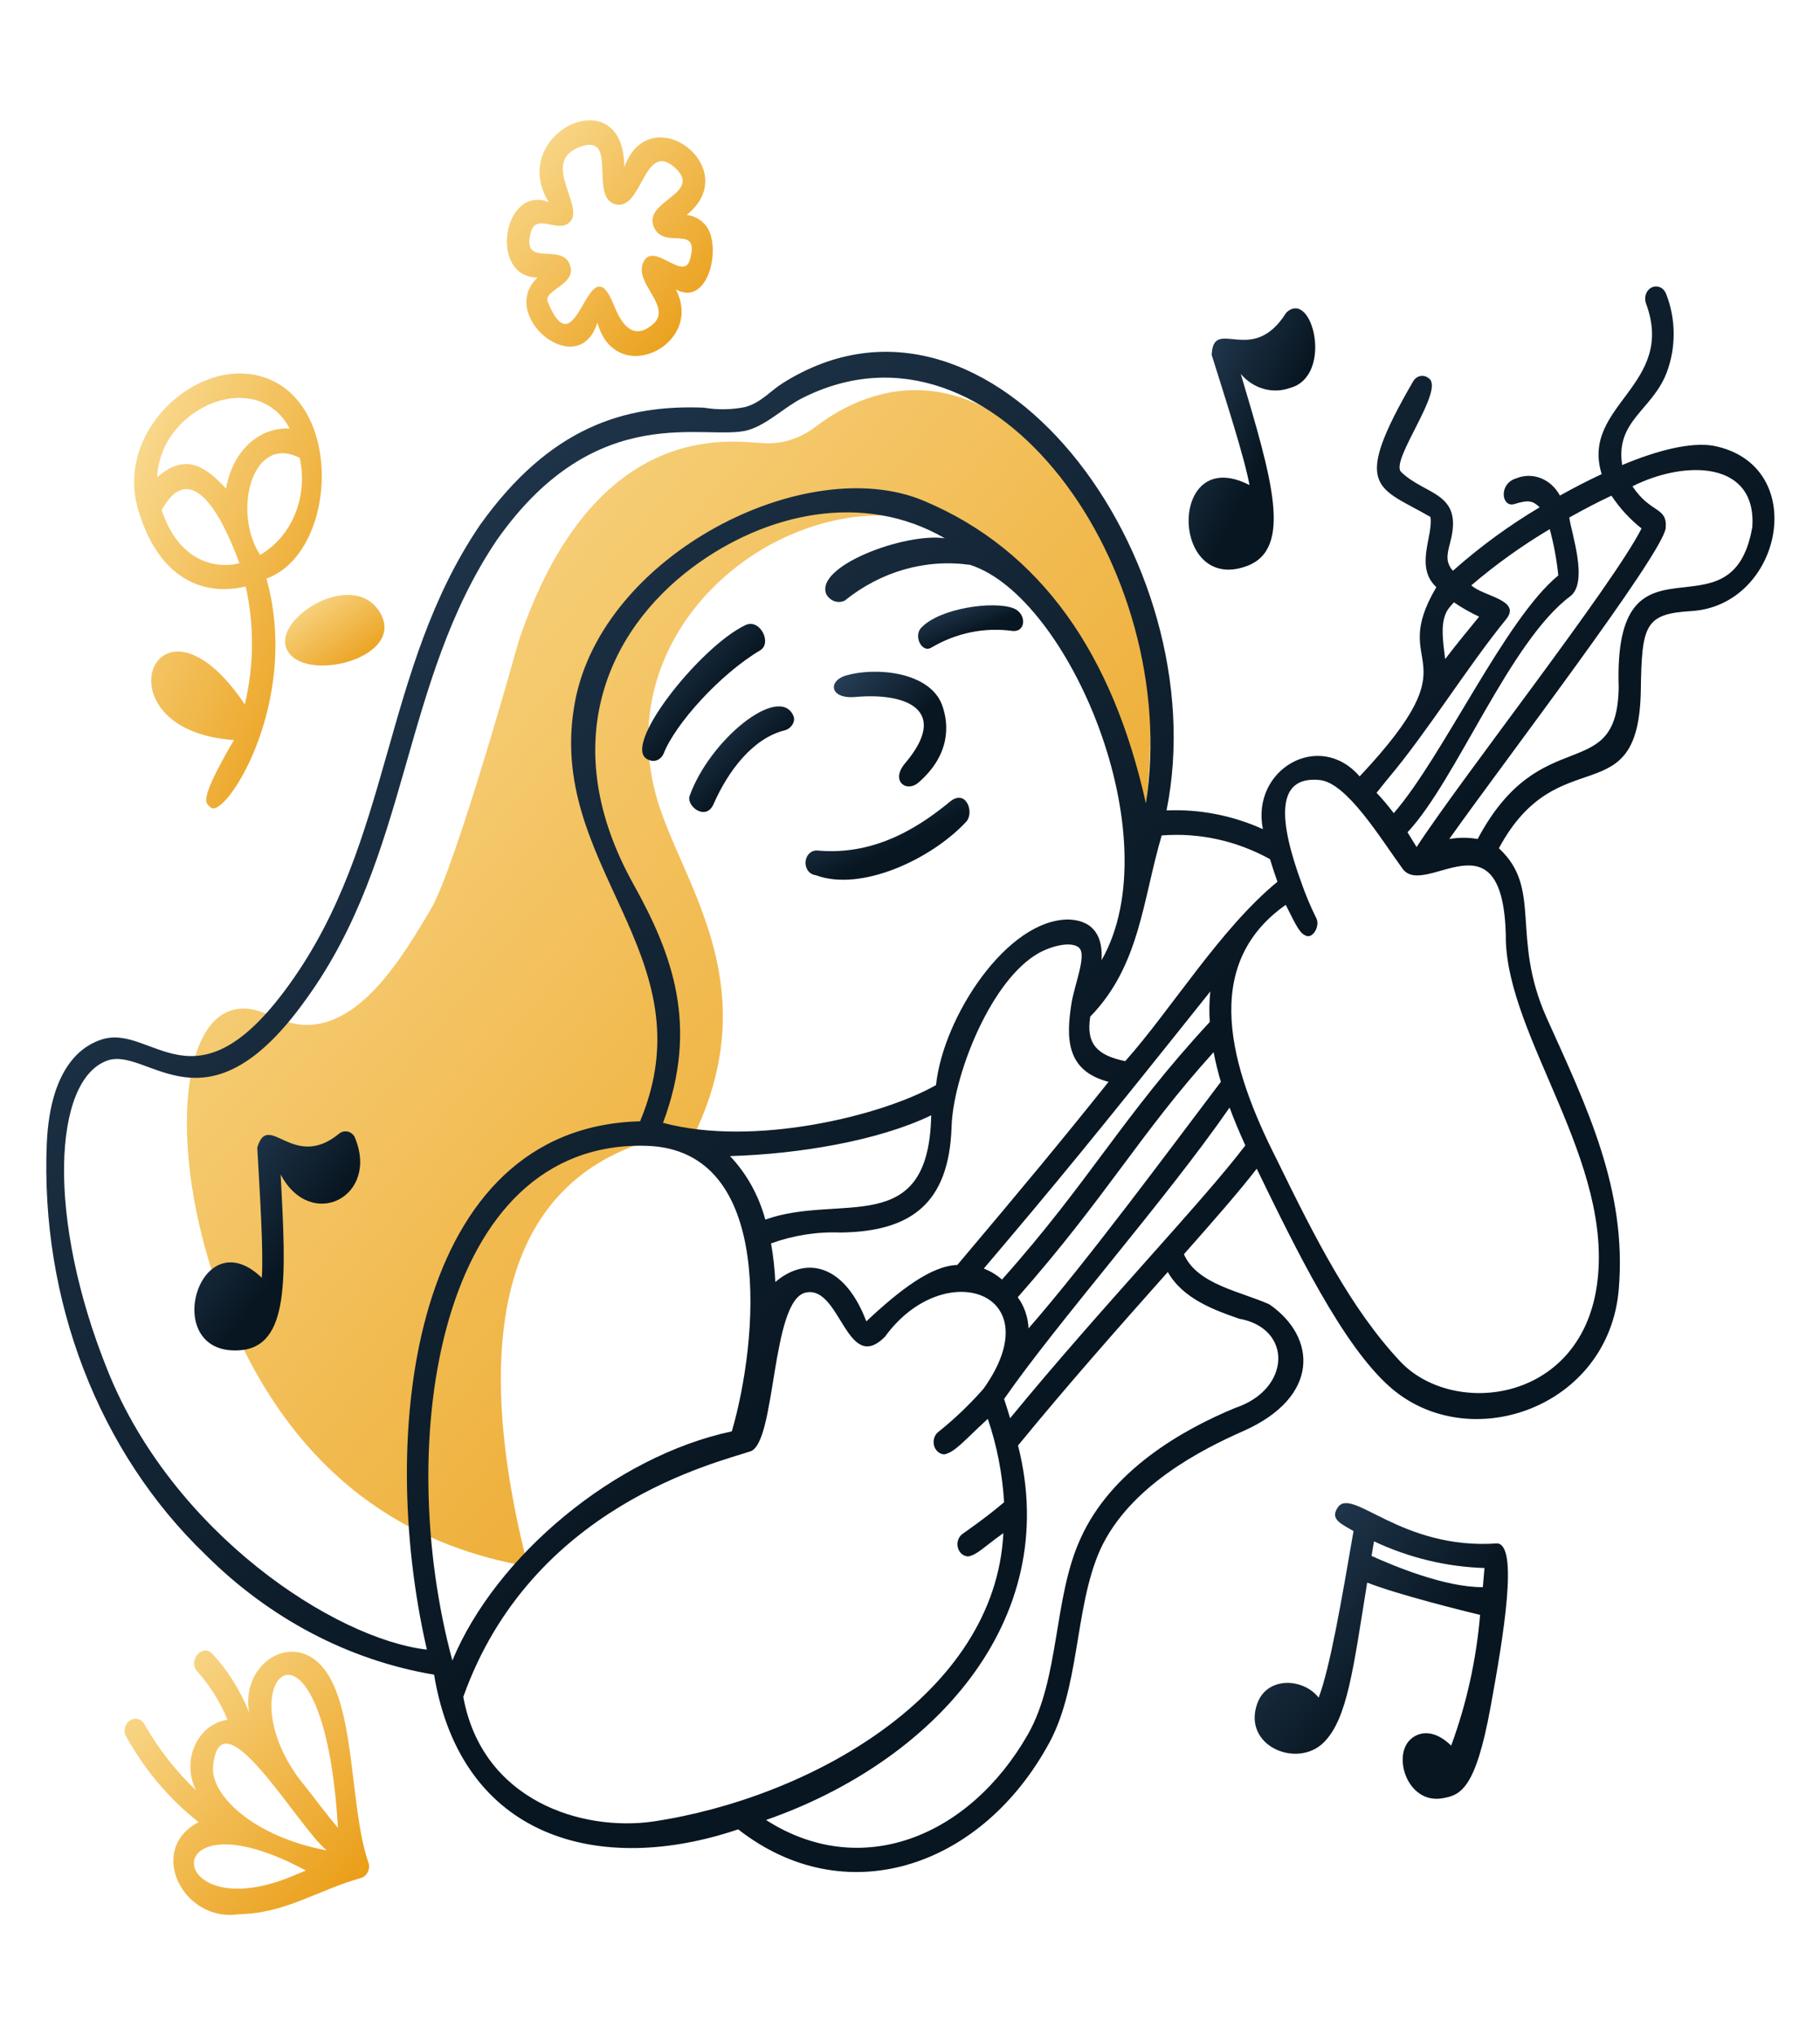 <svg width="127" height="142" viewBox="0 0 127 142" fill="none" xmlns="http://www.w3.org/2000/svg">
<path d="M19.971 45.2C20.961 47.841 28.632 45.91 26.435 42.608C24.517 39.761 19.177 43.091 19.971 45.2Z" fill="url(#paint0_linear_8397_13904)"/>
<path d="M37.516 19.362C34.671 22.011 40.373 26.704 41.688 22.508C42.958 27.144 49.2 24.055 47.155 20.193C49.441 21.45 50.368 17.218 49.289 15.777C48.938 15.33 48.447 15.05 47.917 14.996C51.975 11.758 45.377 6.717 43.561 11.659C43.561 5.368 35.344 9.273 38.284 14.094C35.077 12.873 34.093 19.369 37.516 19.362ZM37.027 16.245C37.401 14.762 38.983 16.373 39.802 15.45C40.78 14.35 37.706 11.297 40.437 10.26C43.167 9.224 41.129 13.626 42.862 14.229C44.806 14.896 44.901 9.749 47.072 11.68C49.105 13.484 44.939 13.988 45.599 15.77C46.26 17.552 48.895 15.507 48.139 18.134C47.682 19.675 45.599 16.799 44.895 18.29C44.19 19.781 47.015 21.414 45.529 22.65C44.183 23.779 43.383 22.65 42.843 21.308C41.027 16.693 40.303 26.114 38.227 21.073C37.878 20.25 40.132 19.895 39.808 18.617C39.37 16.785 36.373 18.802 37.027 16.245Z" fill="url(#paint1_linear_8397_13904)"/>
<path d="M17.145 40.918C17.749 43.622 17.727 46.454 17.081 49.147C10.833 39.853 6.553 50.986 16.325 51.632C13.69 56.14 14.42 56.012 14.687 56.325C15.614 57.304 21.037 49.118 18.592 40.371C23.539 38.568 24.047 27.996 18.275 26.277C13.627 24.893 7.848 30.282 9.721 35.806C11.087 40.222 14.046 41.656 17.145 40.918ZM11.277 35.593C13.233 32.043 15.36 35.593 16.706 39.299C14.801 39.76 12.408 38.979 11.284 35.593H11.277ZM20.916 31.95C21.206 33.262 21.09 34.645 20.587 35.873C20.084 37.102 19.225 38.104 18.148 38.717C16.192 35.678 17.608 30.239 20.916 31.95ZM20.218 29.898C18.097 29.792 16.236 31.432 15.773 34.087C14.255 32.455 12.89 31.61 10.966 33.299C11.176 28.4 17.907 25.56 20.218 29.906V29.898Z" fill="url(#paint2_linear_8397_13904)"/>
<path d="M22.041 115.858C19.869 114.112 16.828 116.334 17.386 119.487C16.77 117.941 15.892 116.543 14.802 115.369C14.065 114.659 13.056 115.951 13.805 116.661C14.663 117.628 15.364 118.754 15.875 119.991C15.391 120.057 14.929 120.256 14.53 120.571C14.132 120.886 13.81 121.306 13.592 121.794C13.375 122.283 13.27 122.824 13.286 123.369C13.302 123.914 13.439 124.447 13.684 124.918C12.322 123.629 11.134 122.124 10.16 120.452C10.086 120.249 9.945 120.086 9.766 119.996C9.588 119.906 9.385 119.897 9.2 119.97C9.015 120.043 8.863 120.193 8.774 120.389C8.686 120.584 8.668 120.81 8.725 121.02C10.044 123.428 11.79 125.509 13.856 127.133C10.205 129.036 12.764 134.148 16.669 133.559C19.92 133.502 22.06 131.919 25.229 131.017C25.404 130.955 25.553 130.823 25.648 130.646C25.743 130.47 25.776 130.261 25.743 130.058C24.282 126.011 24.93 118.173 22.041 115.858ZM20.714 130.768C11.411 134.872 10.643 124.741 21.349 130.513L20.714 130.768ZM14.866 123.299C15.323 117.854 20.847 127.559 22.803 129.107C17.66 128.149 14.707 125.238 14.866 123.285V123.299ZM21.133 124.442C15.418 117.25 22.568 110.505 23.584 127.538C22.701 126.487 21.901 125.401 21.133 124.428V124.442Z" fill="url(#paint3_linear_8397_13904)"/>
<path d="M75.33 34.258C67.868 24.765 61.087 26.619 56.915 29.771C55.802 30.635 54.454 31.037 53.105 30.907C50.99 30.815 41.433 29.153 36.194 44.731C36.194 44.731 31.813 60.514 30.035 63.489C28.257 66.464 25.59 71.022 21.971 71.476C19.538 71.789 18.313 69.929 16.256 70.468C12.039 71.555 11.81 82.907 16.516 93.117C21.526 104.044 29.521 108.027 36.836 109.291C32.74 93.295 34.734 80.713 48.571 78.903C53.092 69.155 48.247 62.459 46.227 56.893C42.938 47.975 48.323 40.3 55.086 37.347C67.341 32 77.666 42.878 79.597 58.327C79.597 58.327 82.797 43.751 75.33 34.258Z" fill="url(#paint4_linear_8397_13904)"/>
<path d="M104.476 107.686C97.777 108.162 94.361 103.717 93.357 105.166C92.786 105.996 93.554 106.302 94.449 106.827C93.605 111.719 92.817 116.32 92.017 118.45C90.951 117.079 88.436 116.944 87.737 118.847C86.658 121.822 90.531 123.434 92.386 121.559C94.018 119.912 94.424 116.483 95.402 110.42C97.535 111.264 102.184 112.408 103.282 112.677C103.015 115.811 102.335 118.883 101.263 121.794C100.133 120.7 99.117 120.764 98.463 121.325C97.116 122.475 98.209 125.876 100.628 125.472C101.898 125.259 102.952 124.896 104.006 119.131C104.921 114.147 105.968 107.793 104.476 107.686ZM95.707 108.559C95.764 108.226 95.821 107.892 95.878 107.544C98.323 108.691 100.937 109.321 103.587 109.404C103.549 109.866 103.511 110.306 103.473 110.739C100.825 110.76 97.212 109.241 95.707 108.559Z" fill="url(#paint5_linear_8397_13904)"/>
<path d="M86.995 39.498C90.252 38.298 88.741 33.364 86.582 26.093C87.013 26.597 87.561 26.955 88.165 27.129C88.769 27.302 89.404 27.283 89.998 27.073C93.091 26.271 91.579 20.101 89.757 21.812C87.369 25.632 84.677 22.018 84.55 24.759C85.483 27.741 86.836 31.901 87.191 33.847C81.502 30.907 81.616 41.465 86.995 39.498Z" fill="url(#paint6_linear_8397_13904)"/>
<path d="M56.914 61.06C60.09 62.253 64.998 59.939 67.417 57.34C68.014 56.701 67.417 55.018 66.306 55.92C64.452 57.44 61.271 59.74 57.041 59.342C56.838 59.324 56.636 59.396 56.48 59.544C56.324 59.692 56.227 59.903 56.21 60.13C56.193 60.358 56.258 60.584 56.39 60.759C56.522 60.933 56.711 61.042 56.914 61.06Z" fill="url(#paint7_linear_8397_13904)"/>
<path d="M23.667 79.094C20.448 81.749 18.733 77.447 17.952 80.067C18.117 83.063 18.397 87.28 18.27 89.155C13.882 84.93 11.107 94.522 16.663 94.217C20.264 94.018 19.959 89.105 19.584 81.948C21.724 85.988 26.569 83.446 24.721 79.272C24.6 79.095 24.423 78.978 24.226 78.945C24.03 78.912 23.829 78.965 23.667 79.094Z" fill="url(#paint8_linear_8397_13904)"/>
<path d="M64.999 45.178C66.729 44.158 68.697 43.754 70.638 44.021C71.616 44.128 71.654 42.8 70.714 42.438C69.304 41.905 65.539 42.438 64.275 43.808C63.735 44.39 64.332 45.597 64.999 45.178Z" fill="url(#paint9_linear_8397_13904)"/>
<path d="M53.041 45.377C53.892 44.873 53.041 43.162 52.044 43.602C48.869 45.072 43.097 52.321 45.301 53.031C45.487 53.11 45.693 53.109 45.879 53.028C46.064 52.946 46.216 52.791 46.304 52.59C47.123 50.496 50.254 47.031 53.041 45.377Z" fill="url(#paint10_linear_8397_13904)"/>
<path d="M119.545 31.098C117.977 30.836 115.665 31.411 113.195 32.447C112.713 29.352 115.291 28.628 116.3 26.001C116.63 25.13 116.796 24.194 116.789 23.248C116.783 22.303 116.603 21.37 116.262 20.505C116.183 20.297 116.033 20.133 115.846 20.048C115.658 19.964 115.448 19.966 115.262 20.054C115.076 20.143 114.929 20.31 114.853 20.52C114.778 20.73 114.78 20.965 114.859 21.173C116.986 26.895 110.274 28.273 111.766 33.079C110.78 33.542 109.808 34.042 108.852 34.577C108.549 34.015 108.081 33.587 107.527 33.367C106.974 33.147 106.369 33.148 105.817 33.37C104.547 33.74 104.769 35.444 105.677 35.167C106.699 34.854 106.947 34.947 107.442 35.394C105.306 36.66 103.278 38.143 101.384 39.824C100.857 39.228 100.971 38.695 101.2 37.822C102.127 34.315 99.486 34.592 97.771 32.93C96.965 32.142 100.908 27.122 99.676 26.377C99.594 26.312 99.501 26.267 99.403 26.243C99.305 26.219 99.203 26.218 99.105 26.238C99.006 26.259 98.912 26.301 98.828 26.363C98.744 26.424 98.672 26.504 98.616 26.597C94.215 34.173 96.158 33.946 99.816 36.068C100.025 37.396 98.698 39.547 100.229 40.967C96.742 46.882 103.073 45.44 94.876 54.173C92.069 50.914 87.287 53.676 88.125 57.851C85.991 56.89 83.7 56.445 81.401 56.545C84.925 39.05 69.145 17.566 54.61 26.739C53.74 27.286 53.118 28.088 52 28.4C51.046 28.591 50.07 28.605 49.111 28.443C43.599 28.223 38.38 29.785 33.49 36.636C26.626 46.761 27.419 58.646 20.193 68.679C13.589 77.866 10.63 71.362 7.074 72.534C6.058 72.868 3.512 74.082 3.264 79.797C3.042 85.198 3.922 90.585 5.838 95.55C7.753 100.515 10.653 104.927 14.319 108.453C18.798 112.931 24.349 115.848 30.29 116.845C32.195 128.312 41.853 130.903 51.511 127.637C58.896 133.416 68.244 130.392 73.019 121.957C75.406 117.917 74.924 112.287 76.765 108.14C78.804 103.667 83.928 101.097 86.76 99.848C92.132 97.469 91.885 93.287 88.576 91.008C86.627 90.121 83.528 89.624 82.614 87.508C84.671 85.186 86.462 83.141 87.694 81.544C90.488 87.295 93.713 93.891 97.003 96.781C102.495 101.616 112.281 98.25 112.96 89.929C113.532 82.999 110.75 77.284 107.925 71.015C105.385 65.335 107.658 62.005 104.591 59.186C108.75 51.454 114.37 56.985 114.497 48.117C114.567 43.616 114.776 42.828 118.021 42.636C124.409 42.252 126.365 32.412 119.545 31.098ZM109.506 36.111C110.484 35.557 111.481 35.039 112.446 34.584C113.034 35.466 113.743 36.238 114.548 36.871C112.535 40.847 101.962 54.315 98.851 59.101C98.654 58.781 98.438 58.433 98.216 58.071C101.626 54.436 105.328 44.773 109.576 41.599C110.865 40.62 109.633 37.141 109.506 36.111ZM101.162 42.359L101.454 42.025C102.016 42.409 102.605 42.744 103.213 43.026C102.419 44.006 101.689 44.872 100.844 45.987C100.679 44.645 100.438 43.204 101.162 42.359ZM96.844 54.337C99.543 51.149 102.394 46.527 105.099 43.204C106.191 41.855 103.511 41.621 102.667 40.84C104.393 39.369 106.224 38.058 108.141 36.92C108.427 37.975 108.627 39.056 108.738 40.151C105.035 43.175 100.698 52.782 97.257 56.736C96.882 56.247 96.476 55.75 96.057 55.316L96.844 54.337ZM88.621 59.946C88.779 60.464 88.951 60.989 89.141 61.522C85.173 64.767 81.706 70.468 78.518 74.039C76.613 73.642 75.762 72.882 76.079 70.929C79.547 67.379 79.737 62.772 81.064 58.291C83.67 58.083 86.278 58.654 88.621 59.946ZM44.209 61.706C38.83 52.058 42.272 44.106 48.33 39.583C53.41 35.791 60.243 34.258 65.932 37.559C63.157 37.141 56.756 39.526 57.677 41.493C57.813 41.715 58.015 41.878 58.246 41.953C58.478 42.028 58.726 42.011 58.947 41.905C61.477 39.865 64.604 38.975 67.698 39.413C74.587 41.621 81.75 58.433 76.867 66.996C76.969 65.42 76.378 64.234 74.594 64.156C70.288 64.113 65.818 70.944 65.316 75.708C61.589 77.838 52.616 80.053 46.266 78.342C48.794 71.568 46.92 66.577 44.209 61.706ZM64.98 77.816C64.808 86.514 58.63 83.219 53.404 85.094C52.943 83.401 52.094 81.874 50.94 80.663C55.766 80.522 61.328 79.584 64.98 77.816ZM58.674 85.996C63.519 85.925 66.231 84.022 66.402 78.597C66.504 75.225 68.942 68.799 72.187 66.677C73.165 66.03 74.727 65.619 75.292 66.123C75.857 66.627 74.981 68.665 74.765 70.028C74.39 72.413 74.378 74.714 77.356 75.481C73.952 79.74 71.419 82.786 66.802 88.26C64.986 88.31 62.764 90.021 60.452 92.194C58.979 88.31 56.344 87.55 54.102 89.446C54.061 88.542 53.961 87.643 53.804 86.755C55.375 86.186 57.023 85.929 58.674 85.996ZM84.455 69.176C84.383 69.883 84.371 70.596 84.417 71.306C78.321 77.887 76.06 82.396 69.92 89.276C69.536 88.945 69.108 88.686 68.65 88.509C73.52 82.772 76.289 79.421 84.455 69.176ZM84.69 73.436C84.825 74.127 84.992 74.809 85.192 75.481C81.471 80.394 75.933 87.906 71.774 92.684C71.735 91.888 71.471 91.127 71.019 90.511C77.229 83.461 79.528 79.116 84.69 73.407V73.436ZM7.512 95.623C3.213 84.973 3.702 75.303 7.512 73.99C10.363 73.017 14.389 79.492 21.349 69.73C28.645 59.683 27.972 47.599 34.684 37.659C41.707 27.69 49.365 30.843 52.216 30.005C53.556 29.607 54.705 28.429 55.969 27.783C69.431 20.967 82.506 39.775 79.959 56.048C77.654 45.653 72.65 38.383 64.459 34.94C56.267 31.496 42.088 38.66 40.132 48.919C37.935 60.407 49.53 66.563 44.666 78.235C28.829 78.64 26.251 99.748 29.788 115.098C23.349 114.353 12.065 106.969 7.512 95.623ZM45.123 79.946C54.153 80.223 52.883 93.642 51.067 99.869C42.92 101.601 34.595 108.552 31.566 115.858C27.445 100.593 30.55 79.52 45.123 79.946ZM45.58 127.09C40.64 127.8 33.655 125.67 32.328 118.393C37.078 105.059 50.013 102.063 52.369 101.261C54.166 100.65 53.791 90.717 56.223 90.185C58.655 89.652 59.074 95.964 61.754 93.266C65.869 87.586 73.438 90.142 68.631 96.894C67.654 98.006 66.591 99.021 65.456 99.926C65.328 100.032 65.233 100.181 65.184 100.351C65.135 100.521 65.134 100.704 65.182 100.874C65.231 101.044 65.325 101.194 65.453 101.301C65.58 101.408 65.734 101.469 65.894 101.474C66.662 101.31 67.266 100.522 68.929 98.996C69.564 100.86 69.947 102.82 70.066 104.811C68.872 105.847 67.189 107.004 67.17 107.019C67.03 107.116 66.921 107.262 66.861 107.435C66.802 107.608 66.794 107.797 66.839 107.975C66.884 108.154 66.98 108.31 67.112 108.422C67.244 108.534 67.405 108.595 67.57 108.595C68.206 108.467 68.593 107.984 70.015 106.969C69.456 118.279 56.407 125.472 45.58 127.09ZM86.468 92.009C90.202 92.67 90.107 96.93 86.189 98.236C82.442 99.784 77.521 102.617 75.394 107.359C73.489 111.527 73.971 117.065 71.723 121.02C67.628 128.17 60.084 131.237 53.454 126.984C64.961 122.979 74.181 113.196 71.038 100.856C74.524 96.596 78.162 92.492 81.49 88.75C82.55 90.632 84.773 91.42 86.468 92.009ZM70.485 98.953C70.358 98.518 70.218 98.07 70.066 97.611C73.793 92.237 81.325 83.745 85.801 77.277C86.132 78.171 86.506 79.059 86.9 79.918C83.896 83.88 76.835 91.214 70.485 98.953ZM105.074 65.455C105.175 72.449 112.694 81.075 111.424 89.737C110.204 97.938 101.346 98.882 97.695 94.977C94.285 91.335 91.802 86.457 89.084 80.884C85.839 74.494 83.738 67.337 89.719 63.134C90.5 64.696 90.723 65.164 91.186 65.306C91.65 65.448 92.158 64.546 91.821 64C91.434 63.217 91.095 62.406 90.805 61.572C89.256 57.312 88.964 54.124 92.075 54.422C93.98 54.599 96.317 58.476 97.873 60.613C99.428 62.75 104.94 56.332 105.08 65.455H105.074ZM122.269 36.814C120.815 45.014 112.554 36.175 112.954 47.975C112.827 54.891 107.512 50.24 103.111 58.54C102.455 58.423 101.786 58.423 101.13 58.54C104.839 53.293 115.932 38.788 116.231 36.864C116.37 35.337 115.195 35.862 113.913 33.931C117.558 32.092 122.612 32.121 122.276 36.814H122.269Z" fill="url(#paint11_linear_8397_13904)"/>
<path d="M59.69 48.629C63.309 48.302 66.274 49.58 63.15 53.265C62.121 54.479 63.245 55.345 64.109 54.586C66.306 52.669 66.249 50.56 65.728 49.161C64.839 46.861 61.112 46.534 59.054 47.124C57.74 47.507 57.899 48.792 59.69 48.629Z" fill="url(#paint12_linear_8397_13904)"/>
<path d="M48.121 55.537C47.88 56.247 49.258 57.319 49.791 56.105C50.82 53.769 52.534 51.504 54.776 50.95C55.188 50.844 55.544 50.354 55.36 49.935C54.369 47.713 49.531 51.589 48.121 55.537Z" fill="url(#paint13_linear_8397_13904)"/>
<defs>
<linearGradient id="paint0_linear_8397_13904" x1="19.891" y1="41.507" x2="24.545" y2="48.058" gradientUnits="userSpaceOnUse">
<stop stop-color="#FADF99"/>
<stop offset="1" stop-color="#E9980C"/>
</linearGradient>
<linearGradient id="paint1_linear_8397_13904" x1="35.371" y1="8.394" x2="51.665" y2="22.63" gradientUnits="userSpaceOnUse">
<stop stop-color="#FADF99"/>
<stop offset="1" stop-color="#E9980C"/>
</linearGradient>
<linearGradient id="paint2_linear_8397_13904" x1="9.359" y1="26.058" x2="31.437" y2="35.584" gradientUnits="userSpaceOnUse">
<stop stop-color="#FADF99"/>
<stop offset="1" stop-color="#E9980C"/>
</linearGradient>
<linearGradient id="paint3_linear_8397_13904" x1="8.692" y1="115.162" x2="27.08" y2="132.174" gradientUnits="userSpaceOnUse">
<stop stop-color="#FADF99"/>
<stop offset="1" stop-color="#E9980C"/>
</linearGradient>
<linearGradient id="paint4_linear_8397_13904" x1="13.04" y1="27.22" x2="93.507" y2="93.144" gradientUnits="userSpaceOnUse">
<stop stop-color="#FADF99"/>
<stop offset="1" stop-color="#E9980C"/>
</linearGradient>
<linearGradient id="paint5_linear_8397_13904" x1="87.551" y1="104.874" x2="107.937" y2="122.339" gradientUnits="userSpaceOnUse">
<stop stop-color="#29425C"/>
<stop offset="0.577" stop-color="#081621"/>
</linearGradient>
<linearGradient id="paint6_linear_8397_13904" x1="82.942" y1="21.514" x2="97.251" y2="28.447" gradientUnits="userSpaceOnUse">
<stop stop-color="#29425C"/>
<stop offset="0.577" stop-color="#081621"/>
</linearGradient>
<linearGradient id="paint7_linear_8397_13904" x1="56.207" y1="55.66" x2="60.785" y2="64.817" gradientUnits="userSpaceOnUse">
<stop stop-color="#29425C"/>
<stop offset="0.577" stop-color="#081621"/>
</linearGradient>
<linearGradient id="paint8_linear_8397_13904" x1="13.565" y1="78.936" x2="28.277" y2="90.069" gradientUnits="userSpaceOnUse">
<stop stop-color="#29425C"/>
<stop offset="0.577" stop-color="#081621"/>
</linearGradient>
<linearGradient id="paint9_linear_8397_13904" x1="64.065" y1="42.234" x2="66.206" y2="47.411" gradientUnits="userSpaceOnUse">
<stop stop-color="#29425C"/>
<stop offset="0.577" stop-color="#081621"/>
</linearGradient>
<linearGradient id="paint10_linear_8397_13904" x1="44.812" y1="43.53" x2="54.315" y2="52.059" gradientUnits="userSpaceOnUse">
<stop stop-color="#29425C"/>
<stop offset="0.577" stop-color="#081621"/>
</linearGradient>
<linearGradient id="paint11_linear_8397_13904" x1="3.23" y1="19.986" x2="113.45" y2="140.13" gradientUnits="userSpaceOnUse">
<stop stop-color="#29425C"/>
<stop offset="0.577" stop-color="#081621"/>
</linearGradient>
<linearGradient id="paint12_linear_8397_13904" x1="58.188" y1="46.867" x2="66.191" y2="54.705" gradientUnits="userSpaceOnUse">
<stop stop-color="#29425C"/>
<stop offset="0.577" stop-color="#081621"/>
</linearGradient>
<linearGradient id="paint13_linear_8397_13904" x1="48.093" y1="49.285" x2="55.463" y2="56.602" gradientUnits="userSpaceOnUse">
<stop stop-color="#29425C"/>
<stop offset="0.577" stop-color="#081621"/>
</linearGradient>
</defs>
</svg>
